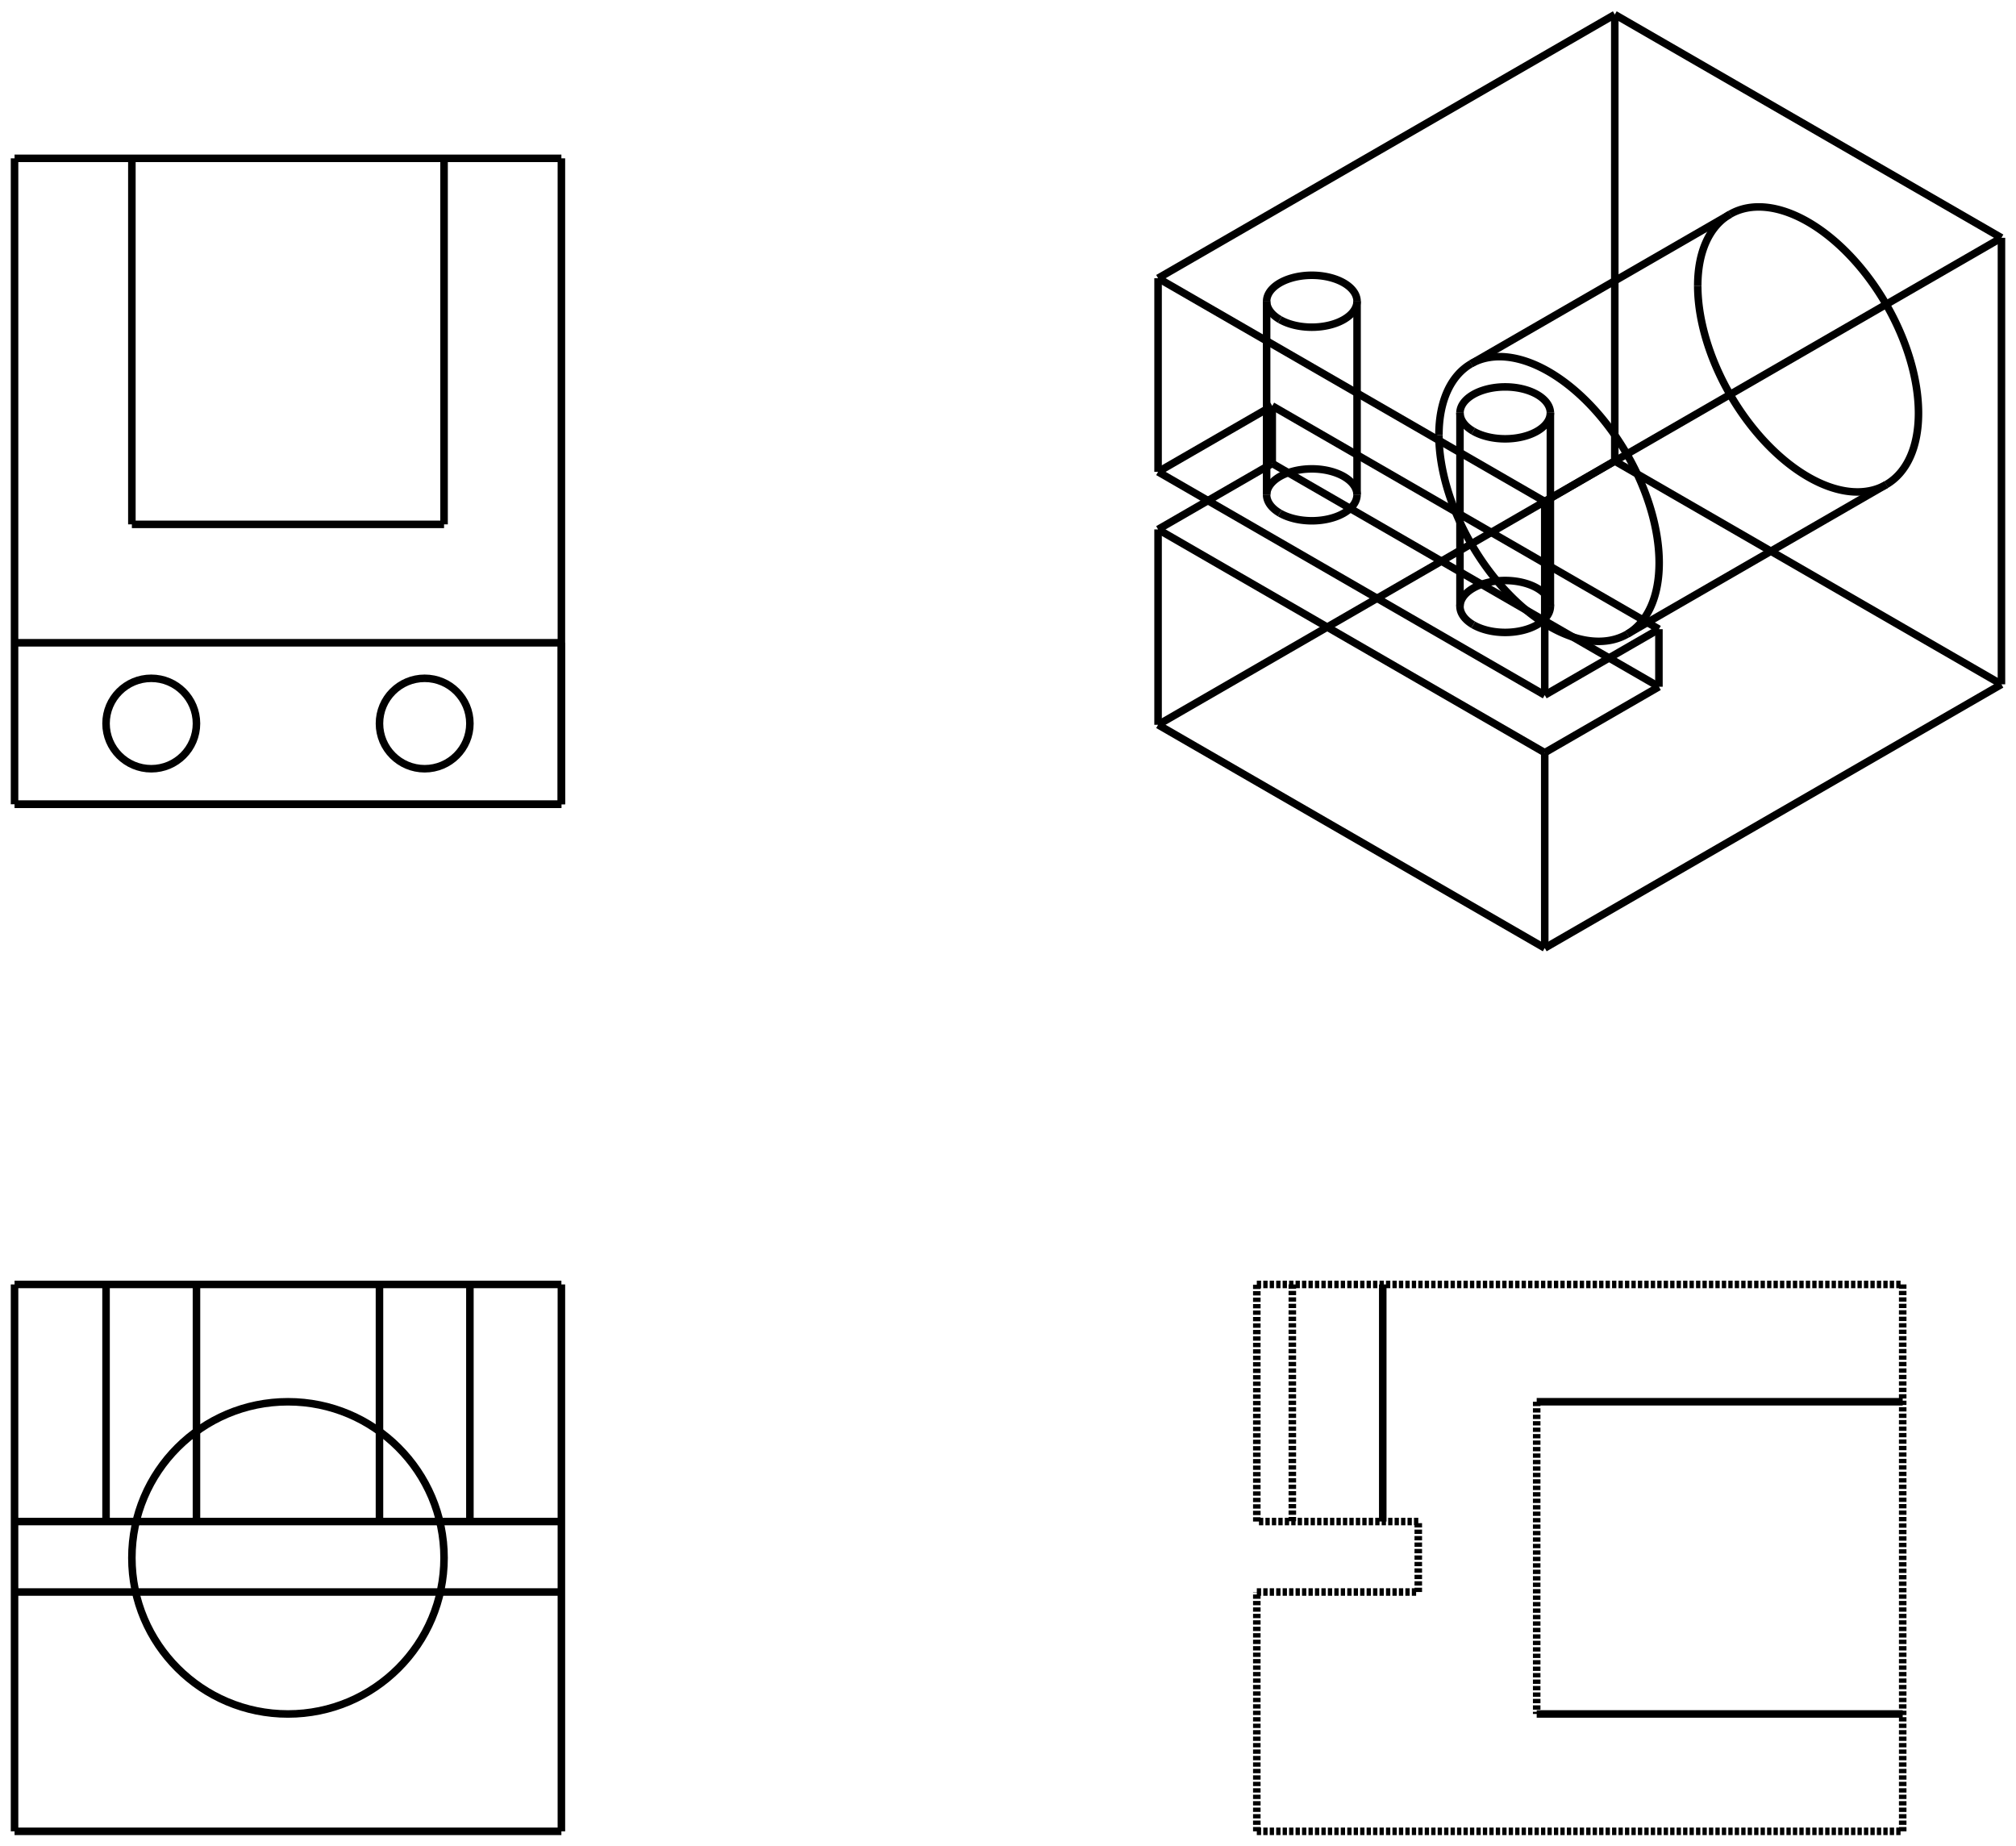 <?xml version="1.0" encoding="UTF-8" standalone="no"?>
<svg
   xmlns:dc="http://purl.org/dc/elements/1.1/"
   xmlns:cc="http://creativecommons.org/ns#"
   xmlns:rdf="http://www.w3.org/1999/02/22-rdf-syntax-ns#"
   xmlns:svg="http://www.w3.org/2000/svg"
   xmlns="http://www.w3.org/2000/svg"
   xmlns:xlink="http://www.w3.org/1999/xlink"
   xmlns:sodipodi="http://sodipodi.sourceforge.net/DTD/sodipodi-0.dtd"
   xmlns:inkscape="http://www.inkscape.org/namespaces/inkscape"
   width="331.786"
   height="303.759"
   viewBox="0 0 93.637 85.728"
   version="1.1"
   id="svg2"
   sodipodi:version="0.32"
   inkscape:version="0.48.5 r10040"
   sodipodi:docname="test.svg"
   inkscape:output_extension="org.inkscape.output.svg.inkscape">
  <!-- Working space 10 10 410 287 -->
  <!-- Title block 220 227 410 287 -->
  <defs
     id="defs847">
    <linearGradient
       x1="649.429"
       y1="807.466"
       x2="655.352"
       y2="485.909"
       id="defitem29"
       gradientUnits="userSpaceOnUse">
      <stop
         style="stop-color:#ffffff;stop-opacity:1;"
         offset="0"
         id="stop92" />
      <stop
         style="stop-color:#ffffff;stop-opacity:0.138;"
         offset="1"
         id="stop93" />
    </linearGradient>
    <linearGradient
       y2="485.909"
       x2="655.352"
       y1="807.466"
       x1="649.429"
       gradientUnits="userSpaceOnUse"
       id="linearGradient3448"
       xlink:href="#defitem29"
       inkscape:collect="always" />
    <radialGradient
       cx="1049.72"
       cy="345.56"
       r="1202.15"
       fx="1049.72"
       fy="345.56"
       id="defitem28"
       gradientUnits="userSpaceOnUse">
      <stop
         style="stop-color:#ffffff;stop-opacity:1;"
         offset="0"
         id="stop89" />
      <stop
         style="stop-color:#a8a8a8;stop-opacity:1;"
         offset="1"
         id="stop90" />
    </radialGradient>
    <radialGradient
       r="1202.15"
       fy="64.845"
       fx="1089.4"
       cy="64.845"
       cx="1092.705"
       gradientUnits="userSpaceOnUse"
       id="radialGradient3446"
       xlink:href="#defitem28"
       inkscape:collect="always" />
    <linearGradient
       x1="287.5"
       y1="636.707"
       x2="980"
       y2="636.707"
       id="defitem30"
       gradientUnits="userSpaceOnUse">
      <stop
         style="stop-color:#464646;stop-opacity:1;"
         offset="0"
         id="stop95" />
      <stop
         style="stop-color:#c2c2c2;stop-opacity:1;"
         offset="1"
         id="stop96" />
    </linearGradient>
    <linearGradient
       y2="636.707"
       x2="980"
       y1="636.707"
       x1="287.5"
       gradientTransform="matrix(1,0,0,1.016,0,-11.739)"
       gradientUnits="userSpaceOnUse"
       id="linearGradient3444"
       xlink:href="#defitem30"
       inkscape:collect="always" />
    <linearGradient
       x1="921.091"
       y1="403.188"
       x2="985.982"
       y2="317.447"
       id="defitem27"
       gradientUnits="userSpaceOnUse">
      <stop
         style="stop-color:#7e7e7e;stop-opacity:1;"
         offset="0"
         id="stop86" />
      <stop
         style="stop-color:#e5e5e5;stop-opacity:1;"
         offset="1"
         id="stop87" />
    </linearGradient>
    <linearGradient
       y2="317.447"
       x2="985.982"
       y1="403.188"
       x1="921.091"
       gradientUnits="userSpaceOnUse"
       id="linearGradient3442"
       xlink:href="#defitem27"
       inkscape:collect="always" />
    <linearGradient
       x1="530.761"
       y1="346.304"
       x2="293.37"
       y2="360.275"
       id="defitem26"
       gradientUnits="userSpaceOnUse">
      <stop
         style="stop-color:#5f5f5f;stop-opacity:1;"
         offset="0"
         id="stop83" />
      <stop
         style="stop-color:#e5e5e5;stop-opacity:1;"
         offset="1"
         id="stop84" />
    </linearGradient>
    <linearGradient
       y2="360.275"
       x2="293.37"
       y1="346.304"
       x1="530.761"
       gradientUnits="userSpaceOnUse"
       id="linearGradient3440"
       xlink:href="#defitem26"
       inkscape:collect="always" />
    <linearGradient
       x1="164.013"
       y1="412.919"
       x2="308.75"
       y2="337.61"
       id="defitem25"
       gradientUnits="userSpaceOnUse">
      <stop
         style="stop-color:#ffffff;stop-opacity:1;"
         offset="0"
         id="stop80" />
      <stop
         style="stop-color:#bfbfbf;stop-opacity:1;"
         offset="1"
         id="stop81" />
    </linearGradient>
    <linearGradient
       y2="337.61"
       x2="308.75"
       y1="412.919"
       x1="164.013"
       gradientUnits="userSpaceOnUse"
       id="linearGradient3438"
       xlink:href="#defitem25"
       inkscape:collect="always" />
    <linearGradient
       x1="1094.25"
       y1="270.854"
       x2="992.489"
       y2="380.472"
       id="defitem24"
       gradientUnits="userSpaceOnUse">
      <stop
         style="stop-color:#6a6a6a;stop-opacity:1;"
         offset="0"
         id="stop77" />
      <stop
         style="stop-color:#e6e6e6;stop-opacity:1;"
         offset="1"
         id="stop78" />
    </linearGradient>
    <linearGradient
       y2="380.472"
       x2="992.489"
       y1="270.854"
       x1="1094.25"
       gradientUnits="userSpaceOnUse"
       id="linearGradient3436"
       xlink:href="#defitem24"
       inkscape:collect="always" />
    <linearGradient
       x1="1170.91"
       y1="476.465"
       x2="1049.84"
       y2="549.378"
       id="defitem23"
       gradientUnits="userSpaceOnUse">
      <stop
         style="stop-color:#5f5f5f;stop-opacity:1;"
         offset="0"
         id="stop74" />
      <stop
         style="stop-color:#ebebeb;stop-opacity:1;"
         offset="1"
         id="stop75" />
    </linearGradient>
    <linearGradient
       y2="549.378"
       x2="1049.84"
       y1="476.465"
       x1="1170.91"
       gradientUnits="userSpaceOnUse"
       id="linearGradient3434"
       xlink:href="#defitem23"
       inkscape:collect="always" />
    <linearGradient
       x1="783.716"
       y1="105.486"
       x2="576.149"
       y2="313.276"
       id="defitem22"
       gradientUnits="userSpaceOnUse">
      <stop
         style="stop-color:#5a5a5a;stop-opacity:1;"
         offset="0"
         id="stop71" />
      <stop
         style="stop-color:#c7c7c7;stop-opacity:1;"
         offset="1"
         id="stop72" />
    </linearGradient>
    <linearGradient
       y2="313.276"
       x2="576.149"
       y1="105.486"
       x1="783.716"
       gradientUnits="userSpaceOnUse"
       id="linearGradient3432"
       xlink:href="#defitem22"
       inkscape:collect="always" />
    <linearGradient
       x1="280.044"
       y1="418.698"
       x2="128.055"
       y2="484.716"
       id="defitem21"
       gradientUnits="userSpaceOnUse">
      <stop
         style="stop-color:#666666;stop-opacity:1;"
         offset="0"
         id="stop68" />
      <stop
         style="stop-color:#d8d8d8;stop-opacity:1;"
         offset="1"
         id="stop69" />
    </linearGradient>
    <linearGradient
       y2="484.716"
       x2="128.055"
       y1="418.698"
       x1="280.044"
       gradientUnits="userSpaceOnUse"
       id="linearGradient3430"
       xlink:href="#defitem21"
       inkscape:collect="always" />
    <linearGradient
       x1="129.687"
       y1="636.954"
       x2="220"
       y2="584.41"
       id="defitem20"
       gradientUnits="userSpaceOnUse">
      <stop
         style="stop-color:#ffffff;stop-opacity:1;"
         offset="0"
         id="stop65" />
      <stop
         style="stop-color:#bbbbbb;stop-opacity:1;"
         offset="1"
         id="stop66" />
    </linearGradient>
    <linearGradient
       y2="584.41"
       x2="220"
       y1="636.954"
       x1="129.687"
       gradientUnits="userSpaceOnUse"
       id="linearGradient3428"
       xlink:href="#defitem20"
       inkscape:collect="always" />
    <linearGradient
       x1="1048.72"
       y1="629.028"
       x2="1127.98"
       y2="583.753"
       id="defitem19"
       gradientUnits="userSpaceOnUse">
      <stop
         style="stop-color:#5e5e5e;stop-opacity:1;"
         offset="0"
         id="stop62" />
      <stop
         style="stop-color:#ededed;stop-opacity:1;"
         offset="1"
         id="stop63" />
    </linearGradient>
    <linearGradient
       y2="583.753"
       x2="1127.98"
       y1="629.028"
       x1="1048.72"
       gradientUnits="userSpaceOnUse"
       id="linearGradient3426"
       xlink:href="#defitem19"
       inkscape:collect="always" />
    <linearGradient
       x1="370.022"
       y1="387.273"
       x2="581.324"
       y2="291.977"
       id="defitem18"
       gradientUnits="userSpaceOnUse">
      <stop
         style="stop-color:#636363;stop-opacity:1;"
         offset="0"
         id="stop59" />
      <stop
         style="stop-color:#d6d6d6;stop-opacity:1;"
         offset="1"
         id="stop60" />
    </linearGradient>
    <linearGradient
       y2="291.977"
       x2="581.324"
       y1="387.273"
       x1="370.022"
       gradientUnits="userSpaceOnUse"
       id="linearGradient3424"
       xlink:href="#defitem18"
       inkscape:collect="always" />
    <linearGradient
       x1="732.156"
       y1="351.939"
       x2="909.594"
       y2="351.939"
       id="defitem17"
       gradientUnits="userSpaceOnUse">
      <stop
         style="stop-color:#676767;stop-opacity:1;"
         offset="0"
         id="stop56" />
      <stop
         style="stop-color:#d3d3d3;stop-opacity:1;"
         offset="1"
         id="stop57" />
    </linearGradient>
    <linearGradient
       y2="351.939"
       x2="909.594"
       y1="351.939"
       x1="732.156"
       gradientUnits="userSpaceOnUse"
       id="linearGradient3422"
       xlink:href="#defitem17"
       inkscape:collect="always" />
    <linearGradient
       x1="1014.43"
       y1="494.713"
       x2="1073.01"
       y2="494.713"
       id="defitem16"
       gradientUnits="userSpaceOnUse">
      <stop
         style="stop-color:#666666;stop-opacity:1;"
         offset="0"
         id="stop53" />
      <stop
         style="stop-color:#dcdcdc;stop-opacity:1;"
         offset="1"
         id="stop54" />
    </linearGradient>
    <linearGradient
       y2="494.713"
       x2="1073.01"
       y1="494.713"
       x1="1014.43"
       gradientUnits="userSpaceOnUse"
       id="linearGradient3420"
       xlink:href="#defitem16"
       inkscape:collect="always" />
    <linearGradient
       x1="272.592"
       y1="452.388"
       x2="193.277"
       y2="516.37"
       id="defitem15"
       gradientUnits="userSpaceOnUse">
      <stop
         style="stop-color:#6e6e6e;stop-opacity:1;"
         offset="0"
         id="stop50" />
      <stop
         style="stop-color:#d8d8d8;stop-opacity:1;"
         offset="1"
         id="stop51" />
    </linearGradient>
    <linearGradient
       y2="516.37"
       x2="193.277"
       y1="452.388"
       x1="272.592"
       gradientUnits="userSpaceOnUse"
       id="linearGradient3418"
       xlink:href="#defitem15"
       inkscape:collect="always" />
    <radialGradient
       cx="1037.22"
       cy="211.088"
       r="1164.28"
       fx="1037.22"
       fy="211.088"
       id="defitem14"
       gradientUnits="userSpaceOnUse">
      <stop
         style="stop-color:#ffffff;stop-opacity:1;"
         offset="0"
         id="stop47" />
      <stop
         style="stop-color:#aaaaaa;stop-opacity:1;"
         offset="1"
         id="stop48" />
    </radialGradient>
    <radialGradient
       r="1164.28"
       fy="211.088"
       fx="1037.22"
       cy="211.088"
       cx="1037.22"
       gradientUnits="userSpaceOnUse"
       id="radialGradient3416"
       xlink:href="#defitem14"
       inkscape:collect="always" />
    <linearGradient
       x1="342.65"
       y1="732.129"
       x2="379.241"
       y2="686.83"
       id="defitem13"
       gradientUnits="userSpaceOnUse">
      <stop
         style="stop-color:#ffffff;stop-opacity:1;"
         offset="0"
         id="stop44" />
      <stop
         style="stop-color:#989898;stop-opacity:1;"
         offset="1"
         id="stop45" />
    </linearGradient>
    <linearGradient
       y2="686.83"
       x2="379.241"
       y1="732.129"
       x1="342.65"
       gradientUnits="userSpaceOnUse"
       id="linearGradient3414"
       xlink:href="#defitem13"
       inkscape:collect="always" />
    <radialGradient
       cx="632.781"
       cy="484.409"
       r="540.279"
       fx="632.781"
       fy="484.409"
       id="defitem12"
       gradientUnits="userSpaceOnUse">
      <stop
         style="stop-color:#ffffff;stop-opacity:1;"
         offset="0"
         id="stop41" />
      <stop
         style="stop-color:#ededed;stop-opacity:1;"
         offset="1"
         id="stop42" />
    </radialGradient>
    <radialGradient
       r="540.279"
       fy="484.409"
       fx="632.781"
       cy="484.409"
       cx="632.781"
       gradientUnits="userSpaceOnUse"
       id="radialGradient3412"
       xlink:href="#defitem12"
       inkscape:collect="always" />
    <inkscape:perspective
       id="perspective3148"
       inkscape:persp3d-origin="32 : 21.333333 : 1"
       inkscape:vp_z="64 : 32 : 1"
       inkscape:vp_y="0 : 1000 : 0"
       inkscape:vp_x="0 : 32 : 1"
       sodipodi:type="inkscape:persp3d" />
    <radialGradient
       r="19.571"
       fy="33.9"
       fx="270.583"
       cy="33.9"
       cx="270.583"
       gradientTransform="matrix(1.115,0.272,-0.751,3.075,-471.086,-148.329)"
       gradientUnits="userSpaceOnUse"
       id="radialGradient3817"
       xlink:href="#linearGradient3682"
       inkscape:collect="always" />
    <linearGradient
       id="linearGradient3682">
      <stop
         id="stop3684"
         offset="0"
         style="stop-color:#ff6d0f;stop-opacity:1;" />
      <stop
         id="stop3686"
         offset="1"
         style="stop-color:#ff1000;stop-opacity:1;" />
    </linearGradient>
    <radialGradient
       r="19.571"
       fy="29.149"
       fx="282.646"
       cy="29.149"
       cx="282.646"
       gradientTransform="matrix(0.619,0.967,-1.033,0.661,-327.276,-255.841)"
       gradientUnits="userSpaceOnUse"
       id="radialGradient3661"
       xlink:href="#linearGradient3864"
       inkscape:collect="always" />
    <linearGradient
       id="linearGradient3864">
      <stop
         style="stop-color:#71b2f8;stop-opacity:1;"
         offset="0"
         id="stop3866" />
      <stop
         style="stop-color:#002795;stop-opacity:1;"
         offset="1"
         id="stop3868" />
    </linearGradient>
  </defs>
  <sodipodi:namedview
     inkscape:window-height="728"
     inkscape:window-width="1362"
     inkscape:pageshadow="2"
     inkscape:pageopacity="0.0"
     guidetolerance="10.0"
     gridtolerance="10.0"
     objecttolerance="10.0"
     borderopacity="1.0"
     bordercolor="#666666"
     pagecolor="#ffffff"
     id="base"
     inkscape:window-x="0"
     inkscape:window-y="18"
     inkscape:current-layer="g428"
     inkscape:document-units="mm"
     showgrid="false"
     inkscape:window-maximized="0"
     units="mm"
     fit-margin-top="0.5"
     fit-margin-left="0.5"
     fit-margin-right="0.5"
     fit-margin-bottom="0.5"
     inkscape:zoom="1.7578413"
     inkscape:cx="146.91444"
     inkscape:cy="151.27516" />
  <g
     id="g452"
     style="fill:none;stroke:#000000;stroke-width:0.13;stroke-linecap:butt;stroke-linejoin:miter"
     transform="translate(-156.625,-49.58)" />
  <g
     id="Ortho_0_002"
     transform="matrix(0,-1,1,0,13.375,72.353)"
     style="stroke:#000000;stroke-opacity:1;stroke-width:0.35;stroke-miterlimit:4;stroke-dasharray:none">
    <g
       transform="scale(1,-1)"
       id="g264"
       style="fill:none;stroke:#000000;stroke-width:0.35;stroke-linecap:butt;stroke-linejoin:miter;stroke-dasharray:none;stroke-opacity:1;stroke-miterlimit:4">
      <path
         id="1"
         d="m -12.7,-12.7 25.4,0"
         inkscape:connector-curvature="0"
         style="stroke:#000000;stroke-opacity:1;stroke-width:0.35;stroke-miterlimit:4;stroke-dasharray:none" />
      <path
         id="2"
         d="m -12.7,12.7 0,-25.4"
         inkscape:connector-curvature="0"
         style="stroke:#000000;stroke-opacity:1;stroke-width:0.35;stroke-miterlimit:4;stroke-dasharray:none" />
      <path
         id="3"
         d="m -1.587,12.7 0,-25.4"
         inkscape:connector-curvature="0"
         style="stroke:#000000;stroke-opacity:1;stroke-width:0.35;stroke-miterlimit:4;stroke-dasharray:none" />
      <path
         id="4"
         d="m 1.688,12.7 0,-25.4"
         inkscape:connector-curvature="0"
         style="stroke:#000000;stroke-opacity:1;stroke-width:0.35;stroke-miterlimit:4;stroke-dasharray:none" />
      <path
         id="11"
         d="m 12.7,12.7 0,-25.4"
         inkscape:connector-curvature="0"
         style="stroke:#000000;stroke-opacity:1;stroke-width:0.35;stroke-miterlimit:4;stroke-dasharray:none" />
      <path
         id="18"
         d="m -12.7,12.7 25.4,0"
         inkscape:connector-curvature="0"
         style="stroke:#000000;stroke-opacity:1;stroke-width:0.35;stroke-miterlimit:4;stroke-dasharray:none" />
      <circle
         cx="0"
         cy="0"
         r="7.25"
         id="circle296"
         d="M 7.25,0 C 7.25,4.004 4.004,7.25 0,7.25 -4.004,7.25 -7.25,4.004 -7.25,0 c 0,-4.004 3.246,-7.25 7.25,-7.25 4.004,0 7.25,3.246 7.25,7.25 z"
         sodipodi:cx="0"
         sodipodi:cy="0"
         sodipodi:rx="7.25"
         sodipodi:ry="7.25"
         style="stroke:#000000;stroke-opacity:1;stroke-width:0.35;stroke-miterlimit:4;stroke-dasharray:none" />
    </g>
    <g
       transform="scale(1,-1)"
       id="g300"
       style="fill:none;stroke:#000000;stroke-width:0.35;stroke-linecap:butt;stroke-linejoin:miter;stroke-dasharray:none;stroke-opacity:1;stroke-miterlimit:4">
      <path
         id="path302"
         d="m 1.688,-8.45 11.012,0"
         inkscape:connector-curvature="0"
         style="stroke:#000000;stroke-opacity:1;stroke-width:0.35;stroke-miterlimit:4;stroke-dasharray:none" />
      <path
         id="path304"
         d="m 1.688,-4.25 11.012,0"
         inkscape:connector-curvature="0"
         style="stroke:#000000;stroke-opacity:1;stroke-width:0.35;stroke-miterlimit:4;stroke-dasharray:none" />
      <path
         id="path306"
         d="M 1.688,4.25 12.7,4.25"
         inkscape:connector-curvature="0"
         style="stroke:#000000;stroke-opacity:1;stroke-width:0.35;stroke-miterlimit:4;stroke-dasharray:none" />
      <path
         id="path308"
         d="M 1.688,8.45 12.7,8.45"
         inkscape:connector-curvature="0"
         style="stroke:#000000;stroke-opacity:1;stroke-width:0.35;stroke-miterlimit:4;stroke-dasharray:none" />
    </g>
  </g>
  <g
     id="Ortho_1_002"
     transform="matrix(-0.5,0.866,-0.866,-0.5,83.982,16.229)"
     style="display:inline;stroke:#000000;stroke-opacity:1;stroke-width:0.35;stroke-miterlimit:4;stroke-dasharray:none">
    <g
       transform="scale(1,-1)"
       id="g327"
       style="fill:none;stroke:#000000;stroke-width:0.35;stroke-linecap:butt;stroke-linejoin:miter;stroke-dasharray:none;stroke-opacity:1;stroke-miterlimit:4">
      <path
         id="path329"
         d="m 8.98,-5.185 0,20.739"
         inkscape:connector-curvature="0"
         style="stroke:#000000;stroke-opacity:1;stroke-width:0.35;stroke-miterlimit:4;stroke-dasharray:none" />
      <path
         id="path331"
         d="M 30.194,-17.432 8.98,-5.185"
         inkscape:connector-curvature="0"
         style="stroke:#000000;stroke-opacity:1;stroke-width:0.35;stroke-miterlimit:4;stroke-dasharray:none" />
      <path
         id="path333"
         d="m 20.02,-20.632 -2.988,1.725"
         inkscape:connector-curvature="0"
         style="stroke:#000000;stroke-opacity:1;stroke-width:0.35;stroke-miterlimit:4;stroke-dasharray:none" />
      <path
         id="path335"
         d="m 17.032,-18.907 0,18.065"
         inkscape:connector-curvature="0"
         style="stroke:#000000;stroke-opacity:1;stroke-width:0.35;stroke-miterlimit:4;stroke-dasharray:none" />
      <path
         id="path337"
         d="m 17.032,-18.907 -2.316,-1.337"
         inkscape:connector-curvature="0"
         style="stroke:#000000;stroke-opacity:1;stroke-width:0.35;stroke-miterlimit:4;stroke-dasharray:none" />
      <path
         id="path339"
         d="m 14.717,-20.244 0,20.739"
         inkscape:connector-curvature="0"
         style="stroke:#000000;stroke-opacity:1;stroke-width:0.35;stroke-miterlimit:4;stroke-dasharray:none" />
      <path
         id="path341"
         d="M 14.717,-20.244 20.02,-23.306"
         inkscape:connector-curvature="0"
         style="stroke:#000000;stroke-opacity:1;stroke-width:0.35;stroke-miterlimit:4;stroke-dasharray:none" />
      <path
         d="m 18.853,-7.078 a 2.1,1.212 120 0 1 -2.535,2.676"
         id="path343"
         inkscape:connector-curvature="0"
         style="stroke:#000000;stroke-opacity:1;stroke-width:0.35;stroke-miterlimit:4;stroke-dasharray:none" />
      <path
         d="m 16.318,-4.402 a 2.1,1.212 120 0 1 2.1,-3.637"
         id="path345"
         inkscape:connector-curvature="0"
         style="stroke:#000000;stroke-opacity:1;stroke-width:0.35;stroke-miterlimit:4;stroke-dasharray:none" />
      <path
         d="M 18.418,-8.039 A 2.1,1.212 120 0 1 18.853,-7.078"
         id="path347"
         inkscape:connector-curvature="0"
         style="stroke:#000000;stroke-opacity:1;stroke-width:0.35;stroke-miterlimit:4;stroke-dasharray:none" />
      <path
         d="m 18.853,-17.448 a 2.1,1.212 120 0 1 -2.535,2.676"
         id="path349"
         inkscape:connector-curvature="0"
         style="stroke:#000000;stroke-opacity:1;stroke-width:0.35;stroke-miterlimit:4;stroke-dasharray:none" />
      <path
         d="m 16.318,-14.771 a 2.1,1.212 120 0 1 2.1,-3.637"
         id="path351"
         inkscape:connector-curvature="0"
         style="stroke:#000000;stroke-opacity:1;stroke-width:0.35;stroke-miterlimit:4;stroke-dasharray:none" />
      <path
         d="m 18.418,-18.409 a 2.1,1.212 120 0 1 0.435,0.961"
         id="path353"
         inkscape:connector-curvature="0"
         style="stroke:#000000;stroke-opacity:1;stroke-width:0.35;stroke-miterlimit:4;stroke-dasharray:none" />
      <path
         id="14"
         d="M 8.98,-5.185 -8.98,-15.554"
         inkscape:connector-curvature="0"
         style="stroke:#000000;stroke-opacity:1;stroke-width:0.35;stroke-miterlimit:4;stroke-dasharray:none" />
      <path
         d="M 0,-5.92 A 7.25,4.186 60 0 0 -3.625,-6.279"
         id="path356"
         inkscape:connector-curvature="0"
         style="stroke:#000000;stroke-opacity:1;stroke-width:0.35;stroke-miterlimit:4;stroke-dasharray:none" />
      <path
         d="M -3.625,-6.279 A 7.25,4.186 60 0 0 3.625,6.279"
         id="path358"
         inkscape:connector-curvature="0"
         style="stroke:#000000;stroke-opacity:1;stroke-width:0.35;stroke-miterlimit:4;stroke-dasharray:none" />
      <path
         d="M 3.625,6.279 A 7.25,4.186 60 0 0 0,-5.92"
         id="path360"
         inkscape:connector-curvature="0"
         style="stroke:#000000;stroke-opacity:1;stroke-width:0.35;stroke-miterlimit:4;stroke-dasharray:none" />
      <path
         d="M 12.021,-12.86 A 7.25,4.186 60 0 0 8.396,-13.219"
         id="path362"
         inkscape:connector-curvature="0"
         style="stroke:#000000;stroke-opacity:1;stroke-width:0.35;stroke-miterlimit:4;stroke-dasharray:none" />
      <path
         d="M 8.396,-13.219 A 7.25,4.186 60 0 0 15.646,-0.662"
         id="path364"
         inkscape:connector-curvature="0"
         style="stroke:#000000;stroke-opacity:1;stroke-width:0.35;stroke-miterlimit:4;stroke-dasharray:none" />
      <path
         d="M 15.646,-0.662 A 7.25,4.186 60 0 0 12.021,-12.86"
         id="path366"
         inkscape:connector-curvature="0"
         style="stroke:#000000;stroke-opacity:1;stroke-width:0.35;stroke-miterlimit:4;stroke-dasharray:none" />
    </g>
    <g
       transform="scale(1,-1)"
       id="g368"
       style="fill:none;stroke:#000000;stroke-width:0.35;stroke-linecap:butt;stroke-linejoin:miter;stroke-dasharray:none;stroke-opacity:1;stroke-miterlimit:4">
      <path
         id="path370"
         d="M 16.318,-4.402 8.531,-8.898"
         inkscape:connector-curvature="0"
         style="stroke:#000000;stroke-opacity:1;stroke-width:0.35;stroke-miterlimit:4;stroke-dasharray:none" />
      <path
         id="path372"
         d="m 18.418,-8.039 -7.787,-4.496"
         inkscape:connector-curvature="0"
         style="stroke:#000000;stroke-opacity:1;stroke-width:0.35;stroke-miterlimit:4;stroke-dasharray:none" />
      <path
         id="path374"
         d="m 16.318,-14.771 -7.787,-4.496"
         inkscape:connector-curvature="0"
         style="stroke:#000000;stroke-opacity:1;stroke-width:0.35;stroke-miterlimit:4;stroke-dasharray:none" />
      <path
         id="path376"
         d="m 18.418,-18.409 -7.787,-4.496"
         inkscape:connector-curvature="0"
         style="stroke:#000000;stroke-opacity:1;stroke-width:0.35;stroke-miterlimit:4;stroke-dasharray:none" />
      <path
         id="path378"
         d="M 15.646,-0.662 3.625,6.279"
         inkscape:connector-curvature="0"
         style="stroke:#000000;stroke-opacity:1;stroke-width:0.35;stroke-miterlimit:4;stroke-dasharray:none" />
      <path
         id="path380"
         d="M 8.396,-13.219 -3.625,-6.279"
         inkscape:connector-curvature="0"
         style="stroke:#000000;stroke-opacity:1;stroke-width:0.35;stroke-miterlimit:4;stroke-dasharray:none" />
    </g>
    <g
       transform="scale(1,-1)"
       id="g382"
       style="fill:none;stroke:#000000;stroke-width:0.35;stroke-linecap:butt;stroke-linejoin:miter;stroke-opacity:1;stroke-miterlimit:4;stroke-dasharray:none">
      <path
         id="path384"
         d="M 8.98,15.554 30.194,3.307"
         inkscape:connector-curvature="0"
         style="stroke:#000000;stroke-opacity:1;stroke-width:0.35;stroke-miterlimit:4;stroke-dasharray:none" />
      <path
         id="path386"
         d="M 30.194,3.307 22.336,-1.23"
         inkscape:connector-curvature="0"
         style="stroke:#000000;stroke-opacity:1;stroke-width:0.35;stroke-miterlimit:4;stroke-dasharray:none" />
      <path
         id="path388"
         d="m 17.032,1.832 5.303,-3.062"
         inkscape:connector-curvature="0"
         style="stroke:#000000;stroke-opacity:1;stroke-width:0.35;stroke-miterlimit:4;stroke-dasharray:none" />
      <path
         id="path390"
         d="M 14.717,0.495 17.032,1.832"
         inkscape:connector-curvature="0"
         style="stroke:#000000;stroke-opacity:1;stroke-width:0.35;stroke-miterlimit:4;stroke-dasharray:none" />
      <path
         id="path392"
         d="M 20.02,-2.567 14.717,0.495"
         inkscape:connector-curvature="0"
         style="stroke:#000000;stroke-opacity:1;stroke-width:0.35;stroke-miterlimit:4;stroke-dasharray:none" />
      <path
         id="path394"
         d="M 20.02,-2.567 12.233,-7.063"
         inkscape:connector-curvature="0"
         style="stroke:#000000;stroke-opacity:1;stroke-width:0.35;stroke-miterlimit:4;stroke-dasharray:none" />
      <path
         id="path396"
         d="M -8.98,5.185 12.233,-7.063"
         inkscape:connector-curvature="0"
         style="stroke:#000000;stroke-opacity:1;stroke-width:0.35;stroke-miterlimit:4;stroke-dasharray:none" />
      <path
         id="path398"
         d="M 8.98,15.554 -8.98,5.185"
         inkscape:connector-curvature="0"
         style="stroke:#000000;stroke-opacity:1;stroke-width:0.35;stroke-miterlimit:4;stroke-dasharray:none" />
      <path
         id="path400"
         d="m 30.194,3.307 0,-20.739"
         inkscape:connector-curvature="0"
         style="stroke:#000000;stroke-opacity:1;stroke-width:0.35;stroke-miterlimit:4;stroke-dasharray:none" />
      <path
         id="path402"
         d="m 30.194,-17.432 -7.858,-4.537"
         inkscape:connector-curvature="0"
         style="stroke:#000000;stroke-opacity:1;stroke-width:0.35;stroke-miterlimit:4;stroke-dasharray:none" />
      <path
         id="path404"
         d="m 22.336,-1.23 0,-20.739"
         inkscape:connector-curvature="0"
         style="stroke:#000000;stroke-opacity:1;stroke-width:0.35;stroke-miterlimit:4;stroke-dasharray:none" />
      <path
         id="12"
         d="M 22.336,-21.969 20.02,-20.632"
         inkscape:connector-curvature="0"
         style="stroke:#000000;stroke-opacity:1;stroke-width:0.35;stroke-miterlimit:4;stroke-dasharray:none" />
      <path
         id="13"
         d="m 17.032,-0.842 0,2.674"
         inkscape:connector-curvature="0"
         style="stroke:#000000;stroke-opacity:1;stroke-width:0.35;stroke-miterlimit:4;stroke-dasharray:none" />
      <path
         id="path408"
         d="m 20.02,-23.306 0,20.739"
         inkscape:connector-curvature="0"
         style="stroke:#000000;stroke-opacity:1;stroke-width:0.35;stroke-miterlimit:4;stroke-dasharray:none" />
      <path
         id="15"
         d="m 20.02,-23.306 -7.787,-4.496"
         inkscape:connector-curvature="0"
         style="stroke:#000000;stroke-opacity:1;stroke-width:0.35;stroke-miterlimit:4;stroke-dasharray:none" />
      <path
         id="16"
         d="m 12.233,-7.063 0,-20.739"
         inkscape:connector-curvature="0"
         style="stroke:#000000;stroke-opacity:1;stroke-width:0.35;stroke-miterlimit:4;stroke-dasharray:none" />
      <path
         id="17"
         d="m -8.98,-15.554 0,20.739"
         inkscape:connector-curvature="0"
         style="stroke:#000000;stroke-opacity:1;stroke-width:0.35;stroke-miterlimit:4;stroke-dasharray:none" />
      <path
         id="path413"
         d="M 12.233,-27.802 -8.98,-15.554"
         inkscape:connector-curvature="0"
         style="stroke:#000000;stroke-opacity:1;stroke-width:0.35;stroke-miterlimit:4;stroke-dasharray:none" />
      <path
         d="M 11.066,-11.574 A 2.1,1.212 120 0 1 8.531,-8.898"
         id="path415"
         inkscape:connector-curvature="0"
         style="stroke:#000000;stroke-opacity:1;stroke-width:0.35;stroke-miterlimit:4;stroke-dasharray:none" />
      <path
         d="m 8.531,-8.898 a 2.1,1.212 120 0 1 2.1,-3.637"
         id="path417"
         inkscape:connector-curvature="0"
         style="stroke:#000000;stroke-opacity:1;stroke-width:0.35;stroke-miterlimit:4;stroke-dasharray:none" />
      <path
         d="m 10.631,-12.535 a 2.1,1.212 120 0 1 0.435,0.961"
         id="path419"
         inkscape:connector-curvature="0"
         style="stroke:#000000;stroke-opacity:1;stroke-width:0.35;stroke-miterlimit:4;stroke-dasharray:none" />
      <path
         d="m 11.066,-21.943 a 2.1,1.212 120 0 1 -2.535,2.676"
         id="path421"
         inkscape:connector-curvature="0"
         style="stroke:#000000;stroke-opacity:1;stroke-width:0.35;stroke-miterlimit:4;stroke-dasharray:none" />
      <path
         d="m 8.531,-19.267 a 2.1,1.212 120 0 1 2.1,-3.637"
         id="path423"
         inkscape:connector-curvature="0"
         style="stroke:#000000;stroke-opacity:1;stroke-width:0.35;stroke-miterlimit:4;stroke-dasharray:none" />
      <path
         d="m 10.631,-22.905 a 2.1,1.212 120 0 1 0.435,0.961"
         id="path425"
         inkscape:connector-curvature="0"
         style="stroke:#000000;stroke-opacity:1;stroke-width:0.35;stroke-miterlimit:4;stroke-dasharray:none" />
    </g>
  </g>
  <g
     id="Ortho_1_003"
     transform="matrix(0,-1,1,0,88.375,72.353)">
    <g
       transform="scale(1,-1)"
       id="g428"
       style="fill:none;stroke:#000000;stroke-width:0.15;stroke-linecap:butt;stroke-linejoin:miter;stroke-dasharray:0.2, 0.1">
      <path
         id="path461"
         d="M -12.7,0 12.7,0"
         inkscape:connector-curvature="0"
         style="stroke:#000000;stroke-opacity:1;stroke-width:0.35;stroke-miterlimit:4;stroke-dasharray:none" />
      <path
         d="M 7.25,17 7.068,17 6.532,17 5.668,17 4.52,17 3.146,17 1.613,17 0,17 l -1.613,0 -1.532,0 -1.375,0 -1.148,0 -0.864,0 -0.536,0 -0.182,0"
         id="path473"
         inkscape:connector-curvature="0"
         style="stroke:#000000;stroke-opacity:1;stroke-width:0.35;stroke-miterlimit:4;stroke-dasharray:none" />
      <path
         id="path430"
         d="m -12.7,30 0,-30"
         inkscape:connector-curvature="0"
         style="stroke:#000000;stroke-opacity:1;stroke-width:0.35;stroke-miterlimit:4;stroke-dasharray:none" />
      <path
         id="path432"
         d="m -12.7,30 11.113,0"
         inkscape:connector-curvature="0"
         style="stroke:#000000;stroke-opacity:1;stroke-width:0.35;stroke-miterlimit:4;stroke-dasharray:none" />
      <path
         id="path434"
         d="m -1.587,30 0,-7.5"
         inkscape:connector-curvature="0"
         style="stroke:#000000;stroke-opacity:1;stroke-width:0.35;stroke-miterlimit:4;stroke-dasharray:none" />
      <path
         id="path436"
         d="m -1.587,22.5 3.275,0"
         inkscape:connector-curvature="0"
         style="stroke:#000000;stroke-opacity:1;stroke-width:0.35;stroke-miterlimit:4;stroke-dasharray:none" />
      <path
         id="path438"
         d="m 1.688,22.5 0,7.5"
         inkscape:connector-curvature="0"
         style="stroke:#000000;stroke-opacity:1;stroke-width:0.35;stroke-miterlimit:4;stroke-dasharray:none" />
      <path
         id="path448"
         d="M 1.688,30 12.7,30"
         inkscape:connector-curvature="0"
         style="stroke:#000000;stroke-opacity:1;stroke-width:0.35;stroke-miterlimit:4;stroke-dasharray:none" />
      <path
         id="path450"
         d="m 12.7,30 0,-30"
         inkscape:connector-curvature="0"
         style="stroke:#000000;stroke-opacity:1;stroke-width:0.35;stroke-miterlimit:4;stroke-dasharray:none" />
      <path
         id="20"
         d="m 12.7,28.35 -11.012,0"
         inkscape:connector-curvature="0"
         style="stroke:#000000;stroke-opacity:1;stroke-width:0.35;stroke-miterlimit:4;stroke-dasharray:none" />
    </g>
    <g
       transform="scale(1,-1)"
       id="g477"
       style="fill:none;stroke:#000000;stroke-width:0.35;stroke-linecap:butt;stroke-linejoin:miter;stroke-dasharray:none;stroke-opacity:1;stroke-miterlimit:4">
      <path
         id="path479"
         d="m 1.688,24.15 11.012,0"
         inkscape:connector-curvature="0"
         style="stroke:#000000;stroke-opacity:1;stroke-width:0.35;stroke-miterlimit:4;stroke-dasharray:none" />
      <path
         id="path483"
         d="m -7.25,17 0,-17"
         inkscape:connector-curvature="0"
         style="stroke:#000000;stroke-opacity:1;stroke-width:0.35;stroke-miterlimit:4;stroke-dasharray:none" />
      <path
         id="path485"
         d="m 7.25,17 0,-17"
         inkscape:connector-curvature="0"
         style="stroke:#000000;stroke-opacity:1;stroke-width:0.35;stroke-miterlimit:4;stroke-dasharray:none" />
    </g>
  </g>
  <g
     id="Ortho_0_003"
     transform="matrix(0,1,-1,0,13.375,7.353)"
     style="display:inline;stroke:#000000;stroke-opacity:1;stroke-width:0.35;stroke-miterlimit:4;stroke-dasharray:none">
    <g
       transform="scale(1,-1)"
       id="g507"
       style="fill:none;stroke:#000000;stroke-width:0.35;stroke-linecap:butt;stroke-linejoin:miter;stroke-dasharray:none;stroke-opacity:1;stroke-miterlimit:4">
      <path
         id="path509"
         d="m 0,12.7 30,0"
         inkscape:connector-curvature="0"
         style="stroke:#000000;stroke-opacity:1;stroke-width:0.35;stroke-miterlimit:4;stroke-dasharray:none" />
      <path
         id="path511"
         d="m 22.5,12.7 7.5,0"
         inkscape:connector-curvature="0"
         style="stroke:#000000;stroke-opacity:1;stroke-width:0.35;stroke-miterlimit:4;stroke-dasharray:none" />
      <path
         id="path515"
         d="M 0,-12.7 0,12.7"
         inkscape:connector-curvature="0"
         style="stroke:#000000;stroke-opacity:1;stroke-width:0.35;stroke-miterlimit:4;stroke-dasharray:none" />
      <path
         id="path517"
         d="m 30,12.7 0,-25.4"
         inkscape:connector-curvature="0"
         style="stroke:#000000;stroke-opacity:1;stroke-width:0.35;stroke-miterlimit:4;stroke-dasharray:none" />
      <path
         id="path519"
         d="m 30,-12.7 -30,0"
         inkscape:connector-curvature="0"
         style="stroke:#000000;stroke-opacity:1;stroke-width:0.35;stroke-miterlimit:4;stroke-dasharray:none" />
      <path
         id="path521"
         d="m 30,12.7 0,-25.4"
         inkscape:connector-curvature="0"
         style="stroke:#000000;stroke-opacity:1;stroke-width:0.35;stroke-miterlimit:4;stroke-dasharray:none" />
      <path
         id="path525"
         d="m 22.5,-12.7 0,25.4"
         inkscape:connector-curvature="0"
         style="stroke:#000000;stroke-opacity:1;stroke-width:0.35;stroke-miterlimit:4;stroke-dasharray:none" />
      <circle
         cx="26.25"
         cy="6.35"
         r="2.1"
         id="circle533"
         sodipodi:cx="26.25"
         sodipodi:cy="6.3499999"
         sodipodi:rx="2.0999999"
         sodipodi:ry="2.0999999"
         d="m 28.35,6.35 c 0,1.16 -0.94,2.1 -2.1,2.1 -1.16,0 -2.1,-0.94 -2.1,-2.1 C 24.15,5.19 25.09,4.25 26.25,4.25 c 1.16,0 2.1,0.94 2.1,2.1 z"
         style="stroke:#000000;stroke-opacity:1;stroke-width:0.35;stroke-miterlimit:4;stroke-dasharray:none" />
      <circle
         cx="26.25"
         cy="-6.35"
         r="2.1"
         id="circle535"
         sodipodi:cx="26.25"
         sodipodi:cy="-6.3499999"
         sodipodi:rx="2.0999999"
         sodipodi:ry="2.0999999"
         d="M 28.35,-6.35 C 28.35,-5.19 27.41,-4.25 26.25,-4.25 c -1.16,0 -2.1,-0.94 -2.1,-2.1 0,-1.16 0.94,-2.1 2.1,-2.1 1.16,0 2.1,0.94 2.1,2.1 z"
         style="stroke:#000000;stroke-opacity:1;stroke-width:0.35;stroke-miterlimit:4;stroke-dasharray:none" />
      <path
         id="path541"
         d="m 0,-7.25 17,0"
         inkscape:connector-curvature="0"
         style="stroke:#000000;stroke-opacity:1;stroke-width:0.35;stroke-miterlimit:4;stroke-dasharray:none" />
      <path
         d="m 17,-7.25 0,0.182 0,0.536 0,0.864 0,1.148 0,1.375 0,1.532 L 17,0 l 0,1.613 0,1.532 0,1.375 0,1.148 0,0.864 0,0.536 0,0.182"
         id="path543"
         inkscape:connector-curvature="0"
         style="stroke:#000000;stroke-opacity:1;stroke-width:0.35;stroke-miterlimit:4;stroke-dasharray:none" />
    </g>
    <g
       transform="scale(1,-1)"
       id="g547"
       style="fill:none;stroke:#000000;stroke-width:0.35;stroke-linecap:butt;stroke-linejoin:miter;stroke-dasharray:none;stroke-opacity:1;stroke-miterlimit:4">
      <path
         id="path549"
         d="m 17,7.25 -17,0"
         inkscape:connector-curvature="0"
         style="stroke:#000000;stroke-opacity:1;stroke-width:0.35;stroke-miterlimit:4;stroke-dasharray:none" />
    </g>
    <g
       transform="scale(1,-1)"
       id="g551"
       style="fill:none;stroke:#000000;stroke-width:0.35;stroke-linecap:butt;stroke-linejoin:miter;stroke-opacity:1;stroke-miterlimit:4;stroke-dasharray:none" />
  </g>
</svg>
